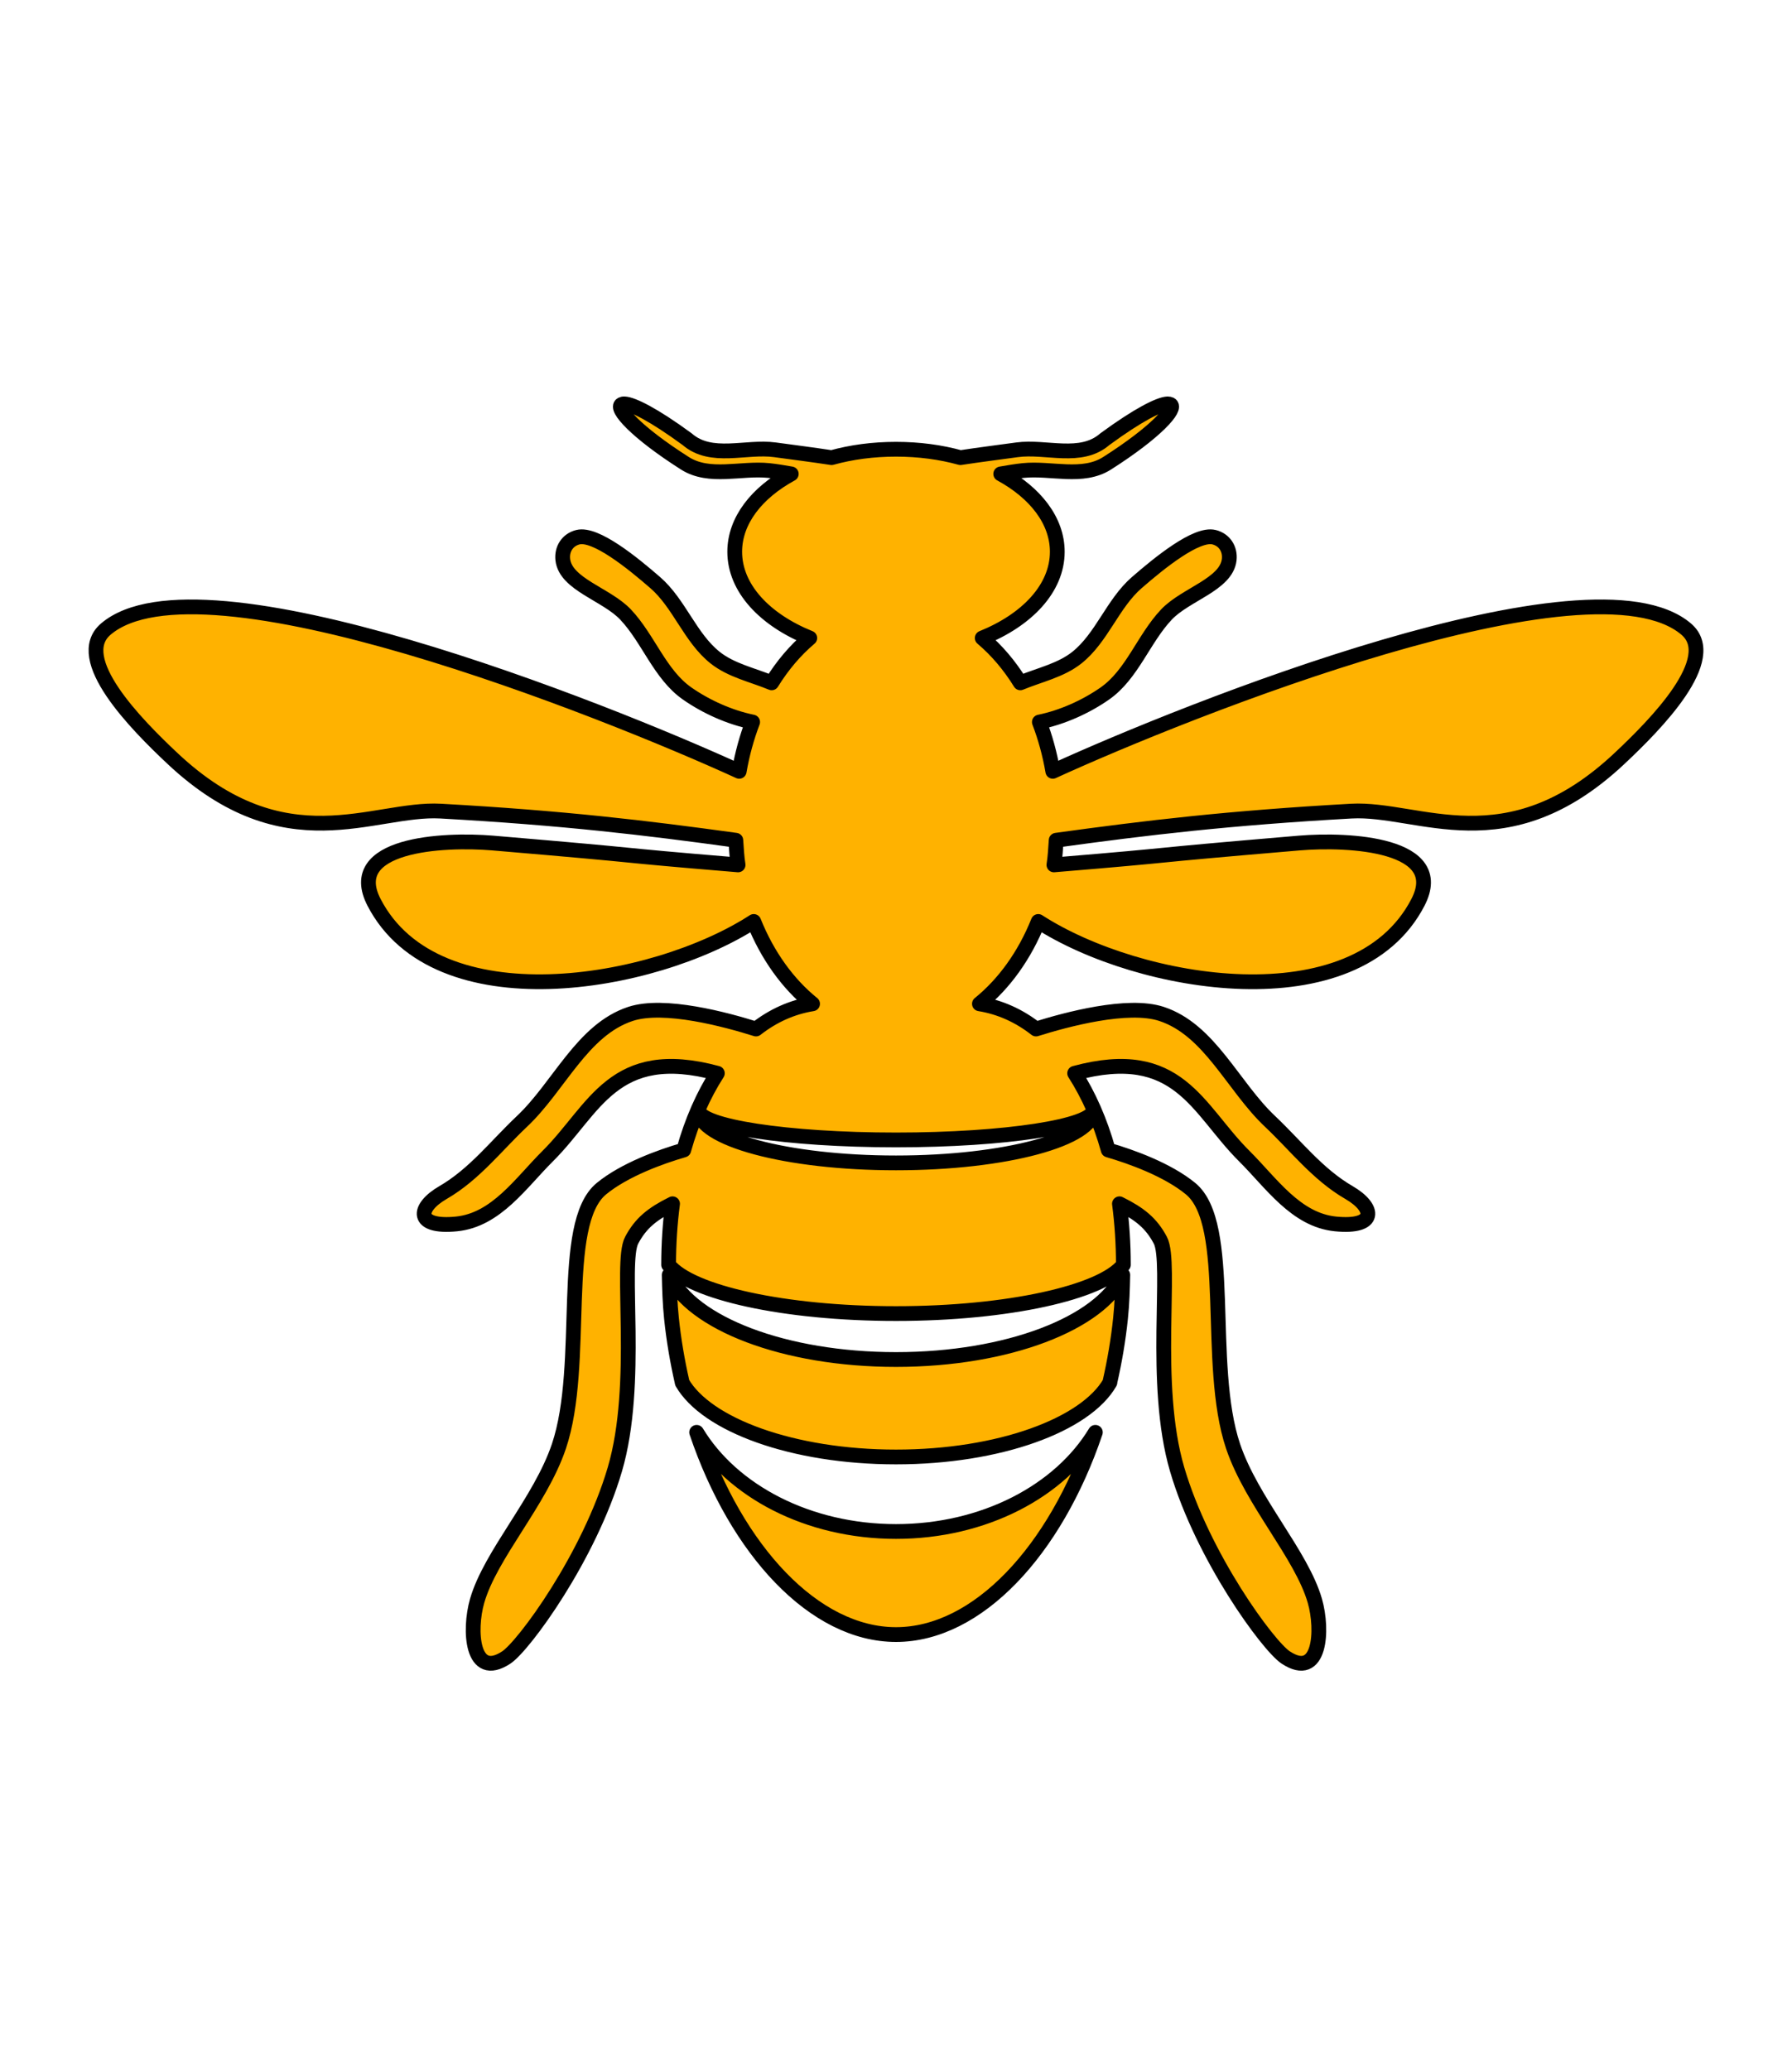<?xml version="1.0" encoding="UTF-8" standalone="no"?>
<!-- Created with Inkscape (http://www.inkscape.org/) -->

<svg
   xmlns:osb="http://www.openswatchbook.org/uri/2009/osb"
   xmlns:dc="http://purl.org/dc/elements/1.1/"
   xmlns:cc="http://creativecommons.org/ns#"
   xmlns:rdf="http://www.w3.org/1999/02/22-rdf-syntax-ns#"
   xmlns:svg="http://www.w3.org/2000/svg"
   xmlns="http://www.w3.org/2000/svg"
   xmlns:xlink="http://www.w3.org/1999/xlink"
   xmlns:sodipodi="http://sodipodi.sourceforge.net/DTD/sodipodi-0.dtd"
   xmlns:inkscape="http://www.inkscape.org/namespaces/inkscape"
   width="100"
   height="115.47"
   id="svg2"
   version="1.1"
   inkscape:version="0.48.5 r10040"
   sodipodi:docname="bee.svg">
  <defs
     id="defs4">
    <inkscape:path-effect
       effect="skeletal"
       id="path-effect13681"
       is_visible="true"
       pattern="M 0,5 C 0,2.24 2.24,0 5,0 7.76,0 10,2.24 10,5 10,7.76 7.76,10 5,10 2.24,10 0,7.76 0,5 z"
       copytype="single_stretched"
       prop_scale="1"
       scale_y_rel="false"
       spacing="0"
       normal_offset="0"
       tang_offset="0"
       prop_units="false"
       vertical_pattern="false"
       fuse_tolerance="0" />
    <inkscape:path-effect
       effect="skeletal"
       id="path-effect12794"
       is_visible="true"
       pattern="M 0,5 C 0,2.24 2.24,0 5,0 7.76,0 10,2.24 10,5 10,7.76 7.76,10 5,10 2.24,10 0,7.76 0,5 z"
       copytype="single_stretched"
       prop_scale="1"
       scale_y_rel="false"
       spacing="0"
       normal_offset="0"
       tang_offset="0"
       prop_units="false"
       vertical_pattern="false"
       fuse_tolerance="0" />
    <inkscape:path-effect
       effect="skeletal"
       id="path-effect12777"
       is_visible="true"
       pattern="M 0,5 C 0,2.24 2.24,0 5,0 7.76,0 10,2.24 10,5 10,7.76 7.76,10 5,10 2.24,10 0,7.76 0,5 z"
       copytype="single_stretched"
       prop_scale="1"
       scale_y_rel="false"
       spacing="0"
       normal_offset="0"
       tang_offset="0"
       prop_units="false"
       vertical_pattern="false"
       fuse_tolerance="0" />
    <inkscape:path-effect
       effect="skeletal"
       id="path-effect12773"
       is_visible="true"
       pattern="M 0,5 C 0,2.24 2.24,0 5,0 7.76,0 10,2.24 10,5 10,7.76 7.76,10 5,10 2.24,10 0,7.76 0,5 z"
       copytype="single_stretched"
       prop_scale="1"
       scale_y_rel="false"
       spacing="0"
       normal_offset="0"
       tang_offset="0"
       prop_units="false"
       vertical_pattern="false"
       fuse_tolerance="0" />
    <inkscape:path-effect
       effect="skeletal"
       id="path-effect12767"
       is_visible="true"
       pattern="M 0,5 C 0,2.24 2.24,0 5,0 7.76,0 10,2.24 10,5 10,7.76 7.76,10 5,10 2.24,10 0,7.76 0,5 z"
       copytype="single_stretched"
       prop_scale="1"
       scale_y_rel="false"
       spacing="0"
       normal_offset="0"
       tang_offset="0"
       prop_units="false"
       vertical_pattern="false"
       fuse_tolerance="0" />
    <inkscape:path-effect
       effect="skeletal"
       id="path-effect10911"
       is_visible="true"
       pattern="M 0,5 C 0,2.24 2.24,0 5,0 7.76,0 10,2.24 10,5 10,7.76 7.76,10 5,10 2.24,10 0,7.76 0,5 z"
       copytype="single_stretched"
       prop_scale="1"
       scale_y_rel="false"
       spacing="0"
       normal_offset="0"
       tang_offset="0"
       prop_units="false"
       vertical_pattern="false"
       fuse_tolerance="0" />
    <inkscape:path-effect
       effect="spiro"
       id="path-effect10909"
       is_visible="true" />
    <inkscape:path-effect
       effect="spiro"
       id="path-effect10905"
       is_visible="true" />
    <linearGradient
       id="linearGradient6309">
      <stop
         style="stop-color:#00ff00;stop-opacity:1;"
         offset="0"
         id="stop6311" />
      <stop
         style="stop-color:#00ff00;stop-opacity:0;"
         offset="1"
         id="stop6313" />
    </linearGradient>
    <linearGradient
       id="linearGradient6303"
       osb:paint="solid"
       gradientTransform="matrix(-1.081,0,0,0.638,111.251,4795.684)">
      <stop
         style="stop-color:#000000;stop-opacity:1;"
         offset="0"
         id="stop6305" />
    </linearGradient>
    <linearGradient
       inkscape:collect="always"
       xlink:href="#linearGradient6309"
       id="linearGradient6315"
       x1="16.018"
       y1="14.8"
       x2="53.446"
       y2="14.8"
       gradientUnits="userSpaceOnUse" />
    <linearGradient
       inkscape:collect="always"
       xlink:href="#linearGradient6309"
       id="linearGradient6327"
       gradientUnits="userSpaceOnUse"
       x1="16.018"
       y1="14.8"
       x2="53.446"
       y2="14.8" />
  </defs>
  <sodipodi:namedview
     id="base"
     pagecolor="#ffffff"
     bordercolor="#666666"
     borderopacity="1.0"
     inkscape:pageopacity="0.0"
     inkscape:pageshadow="2"
     inkscape:zoom="5.6568543"
     inkscape:cx="28.024604"
     inkscape:cy="64.709012"
     inkscape:document-units="px"
     inkscape:current-layer="layer1"
     showgrid="false"
     showguides="true"
     inkscape:guide-bbox="true"
     inkscape:window-width="1920"
     inkscape:window-height="1028"
     inkscape:window-x="-8"
     inkscape:window-y="-8"
     inkscape:window-maximized="1">
    <sodipodi:guide
       orientation="-0.5,0.866"
       position="50,0"
       id="guide2985" />
    <sodipodi:guide
       orientation="0.5,0.866"
       position="50,0"
       id="guide10861" />
    <sodipodi:guide
       orientation="-0.5,0.866"
       position="50,115.47"
       id="guide10863" />
    <sodipodi:guide
       orientation="0.5,0.866"
       position="50,115.47"
       id="guide10865" />
    <sodipodi:guide
       orientation="1,0"
       position="50,0"
       id="guide10889" />
    <sodipodi:guide
       orientation="0,1"
       position="-50,57.735"
       id="guide10891" />
  </sodipodi:namedview>
  <g
     inkscape:label="Layer 1"
     inkscape:groupmode="layer"
     id="layer1"
     transform="translate(0,-1989.254)">
    <path
       style="fill:#ffb200;fill-opacity:1;stroke:url(#linearGradient6303);stroke-width:0.824;stroke-linecap:butt;stroke-linejoin:round;stroke-miterlimit:4;stroke-opacity:1;stroke-dasharray:none;stroke-dashoffset:0"
       d="M 34.844 22.531 C 34.777 22.528 34.725 22.543 34.688 22.562 C 34.303 22.762 35.465 24.092 38.219 25.844 C 39.59 26.717 41.346 26.088 42.906 26.25 C 43.313 26.292 43.737 26.366 44.156 26.438 C 42.228 27.486 41 29.043 41 30.781 C 41 32.812 42.674 34.58 45.188 35.594 C 44.382 36.276 43.667 37.116 43.062 38.094 C 41.995 37.652 40.805 37.403 39.906 36.688 C 38.508 35.574 37.912 33.672 36.562 32.5 C 35.303 31.407 33.234 29.723 32.25 29.969 C 31.671 30.113 31.342 30.626 31.406 31.219 C 31.557 32.6 33.834 33.148 34.906 34.281 C 36.186 35.633 36.818 37.62 38.344 38.688 C 39.398 39.425 40.723 40.023 42 40.281 C 41.671 41.142 41.416 42.066 41.25 43.031 C 33.758 39.604 11.209 30.586 5.906 35.094 C 3.974 36.736 7.598 40.409 9.625 42.312 C 15.932 48.235 20.81 45.039 24.594 45.25 C 31.392 45.629 36.012 46.177 41.062 46.875 C 41.095 47.342 41.116 47.8 41.188 48.25 C 33.27 47.592 37.258 47.857 27.5 47.031 C 24.715 46.796 19.186 47.086 20.875 50.344 C 24.358 57.063 36.419 55.053 42.062 51.406 C 42.825 53.308 43.966 54.885 45.344 56 C 44.202 56.183 43.134 56.664 42.188 57.406 C 40.512 56.879 37.068 55.946 35.188 56.562 C 32.487 57.447 31.194 60.614 29.125 62.562 C 27.687 63.917 26.473 65.516 24.719 66.531 C 23.257 67.378 23.16 68.509 25.469 68.281 C 27.689 68.062 29.061 65.992 30.562 64.5 C 33.2 61.881 34.213 58.3 40.031 59.875 C 39.253 61.085 38.612 62.529 38.156 64.156 C 36.881 64.525 34.852 65.253 33.562 66.312 C 31.158 68.288 32.741 76.082 31.188 80.688 C 30.146 83.774 27.369 86.719 26.625 89.312 C 26.159 90.936 26.311 93.742 28.25 92.469 C 29.234 91.822 32.876 86.857 34.312 81.969 C 35.721 77.174 34.571 70.47 35.25 69.188 C 35.755 68.235 36.402 67.716 37.531 67.156 C 37.388 68.24 37.312 69.387 37.312 70.562 C 38.521 72.098 43.748 73.281 50 73.281 C 56.252 73.281 61.479 72.098 62.688 70.562 C 62.688 69.388 62.612 68.24 62.469 67.156 C 63.598 67.716 64.245 68.235 64.75 69.188 C 65.429 70.47 64.279 77.174 65.688 81.969 C 67.124 86.857 70.766 91.822 71.75 92.469 C 73.689 93.743 73.841 90.936 73.375 89.312 C 72.631 86.719 69.854 83.774 68.812 80.688 C 67.259 76.082 68.842 68.288 66.438 66.312 C 65.148 65.253 63.119 64.525 61.844 64.156 C 61.388 62.529 60.747 61.086 59.969 59.875 C 65.787 58.3 66.8 61.881 69.438 64.5 C 70.939 65.992 72.311 68.062 74.531 68.281 C 76.84 68.509 76.743 67.378 75.281 66.531 C 73.527 65.516 72.313 63.917 70.875 62.562 C 68.806 60.614 67.513 57.447 64.812 56.562 C 62.932 55.947 59.488 56.879 57.812 57.406 C 56.866 56.664 55.798 56.183 54.656 56 C 56.034 54.885 57.175 53.308 57.938 51.406 C 63.581 55.054 75.642 57.063 79.125 50.344 C 80.814 47.085 75.285 46.796 72.5 47.031 C 62.742 47.857 66.73 47.592 58.812 48.25 C 58.884 47.8 58.905 47.342 58.938 46.875 C 63.988 46.177 68.608 45.629 75.406 45.25 C 79.19 45.039 84.068 48.235 90.375 42.312 C 92.402 40.409 96.026 36.737 94.094 35.094 C 88.791 30.586 66.242 39.604 58.75 43.031 C 58.584 42.066 58.329 41.142 58 40.281 C 59.277 40.023 60.602 39.425 61.656 38.688 C 63.182 37.62 63.814 35.633 65.094 34.281 C 66.166 33.148 68.443 32.6 68.594 31.219 C 68.658 30.626 68.329 30.113 67.75 29.969 C 66.766 29.723 64.697 31.407 63.438 32.5 C 62.088 33.672 61.492 35.574 60.094 36.688 C 59.195 37.403 58.005 37.652 56.938 38.094 C 56.333 37.116 55.618 36.276 54.812 35.594 C 57.326 34.58 59 32.812 59 30.781 C 59 29.043 57.772 27.486 55.844 26.438 C 56.263 26.366 56.687 26.292 57.094 26.25 C 58.654 26.088 60.41 26.717 61.781 25.844 C 64.535 24.092 65.697 22.762 65.312 22.562 C 65.275 22.544 65.223 22.531 65.156 22.531 C 64.691 22.551 63.517 23.137 61.656 24.5 C 60.307 25.672 58.377 24.87 56.75 25.094 C 55.645 25.246 54.672 25.366 53.594 25.531 C 52.491 25.225 51.28 25.062 50 25.062 C 48.72 25.062 47.509 25.225 46.406 25.531 C 45.328 25.366 44.355 25.245 43.25 25.094 C 41.623 24.87 39.693 25.672 38.344 24.5 C 36.483 23.137 35.309 22.551 34.844 22.531 z M 38.969 61.906 C 38.969 62.83 43.914 63.594 50 63.594 C 56.086 63.594 61.031 62.83 61.031 61.906 C 61.031 63.545 56.086 64.875 50 64.875 C 43.914 64.875 38.969 63.545 38.969 61.906 z M 37.344 71.125 C 37.36 71.916 37.384 72.71 37.469 73.531 C 37.594 74.749 37.801 75.945 38.062 77.094 C 38.067 77.102 38.058 77.117 38.062 77.125 C 39.417 79.494 44.247 81.281 50 81.281 C 55.753 81.281 60.583 79.494 61.938 77.125 C 61.942 77.117 61.933 77.104 61.938 77.094 C 62.199 75.945 62.406 74.749 62.531 73.531 C 62.616 72.71 62.64 71.916 62.656 71.125 C 61.415 73.821 56.223 75.844 50 75.844 C 43.777 75.844 38.585 73.821 37.344 71.125 z M 38.875 79.906 C 41.106 86.501 45.445 91.188 50 91.188 C 54.555 91.188 58.894 86.501 61.125 79.906 C 59.148 83.177 54.917 85.438 50 85.438 C 45.083 85.438 40.852 83.177 38.875 79.906 z "
       transform="translate(0,1989.254)"
       id="path10885" />
  </g>
</svg>
